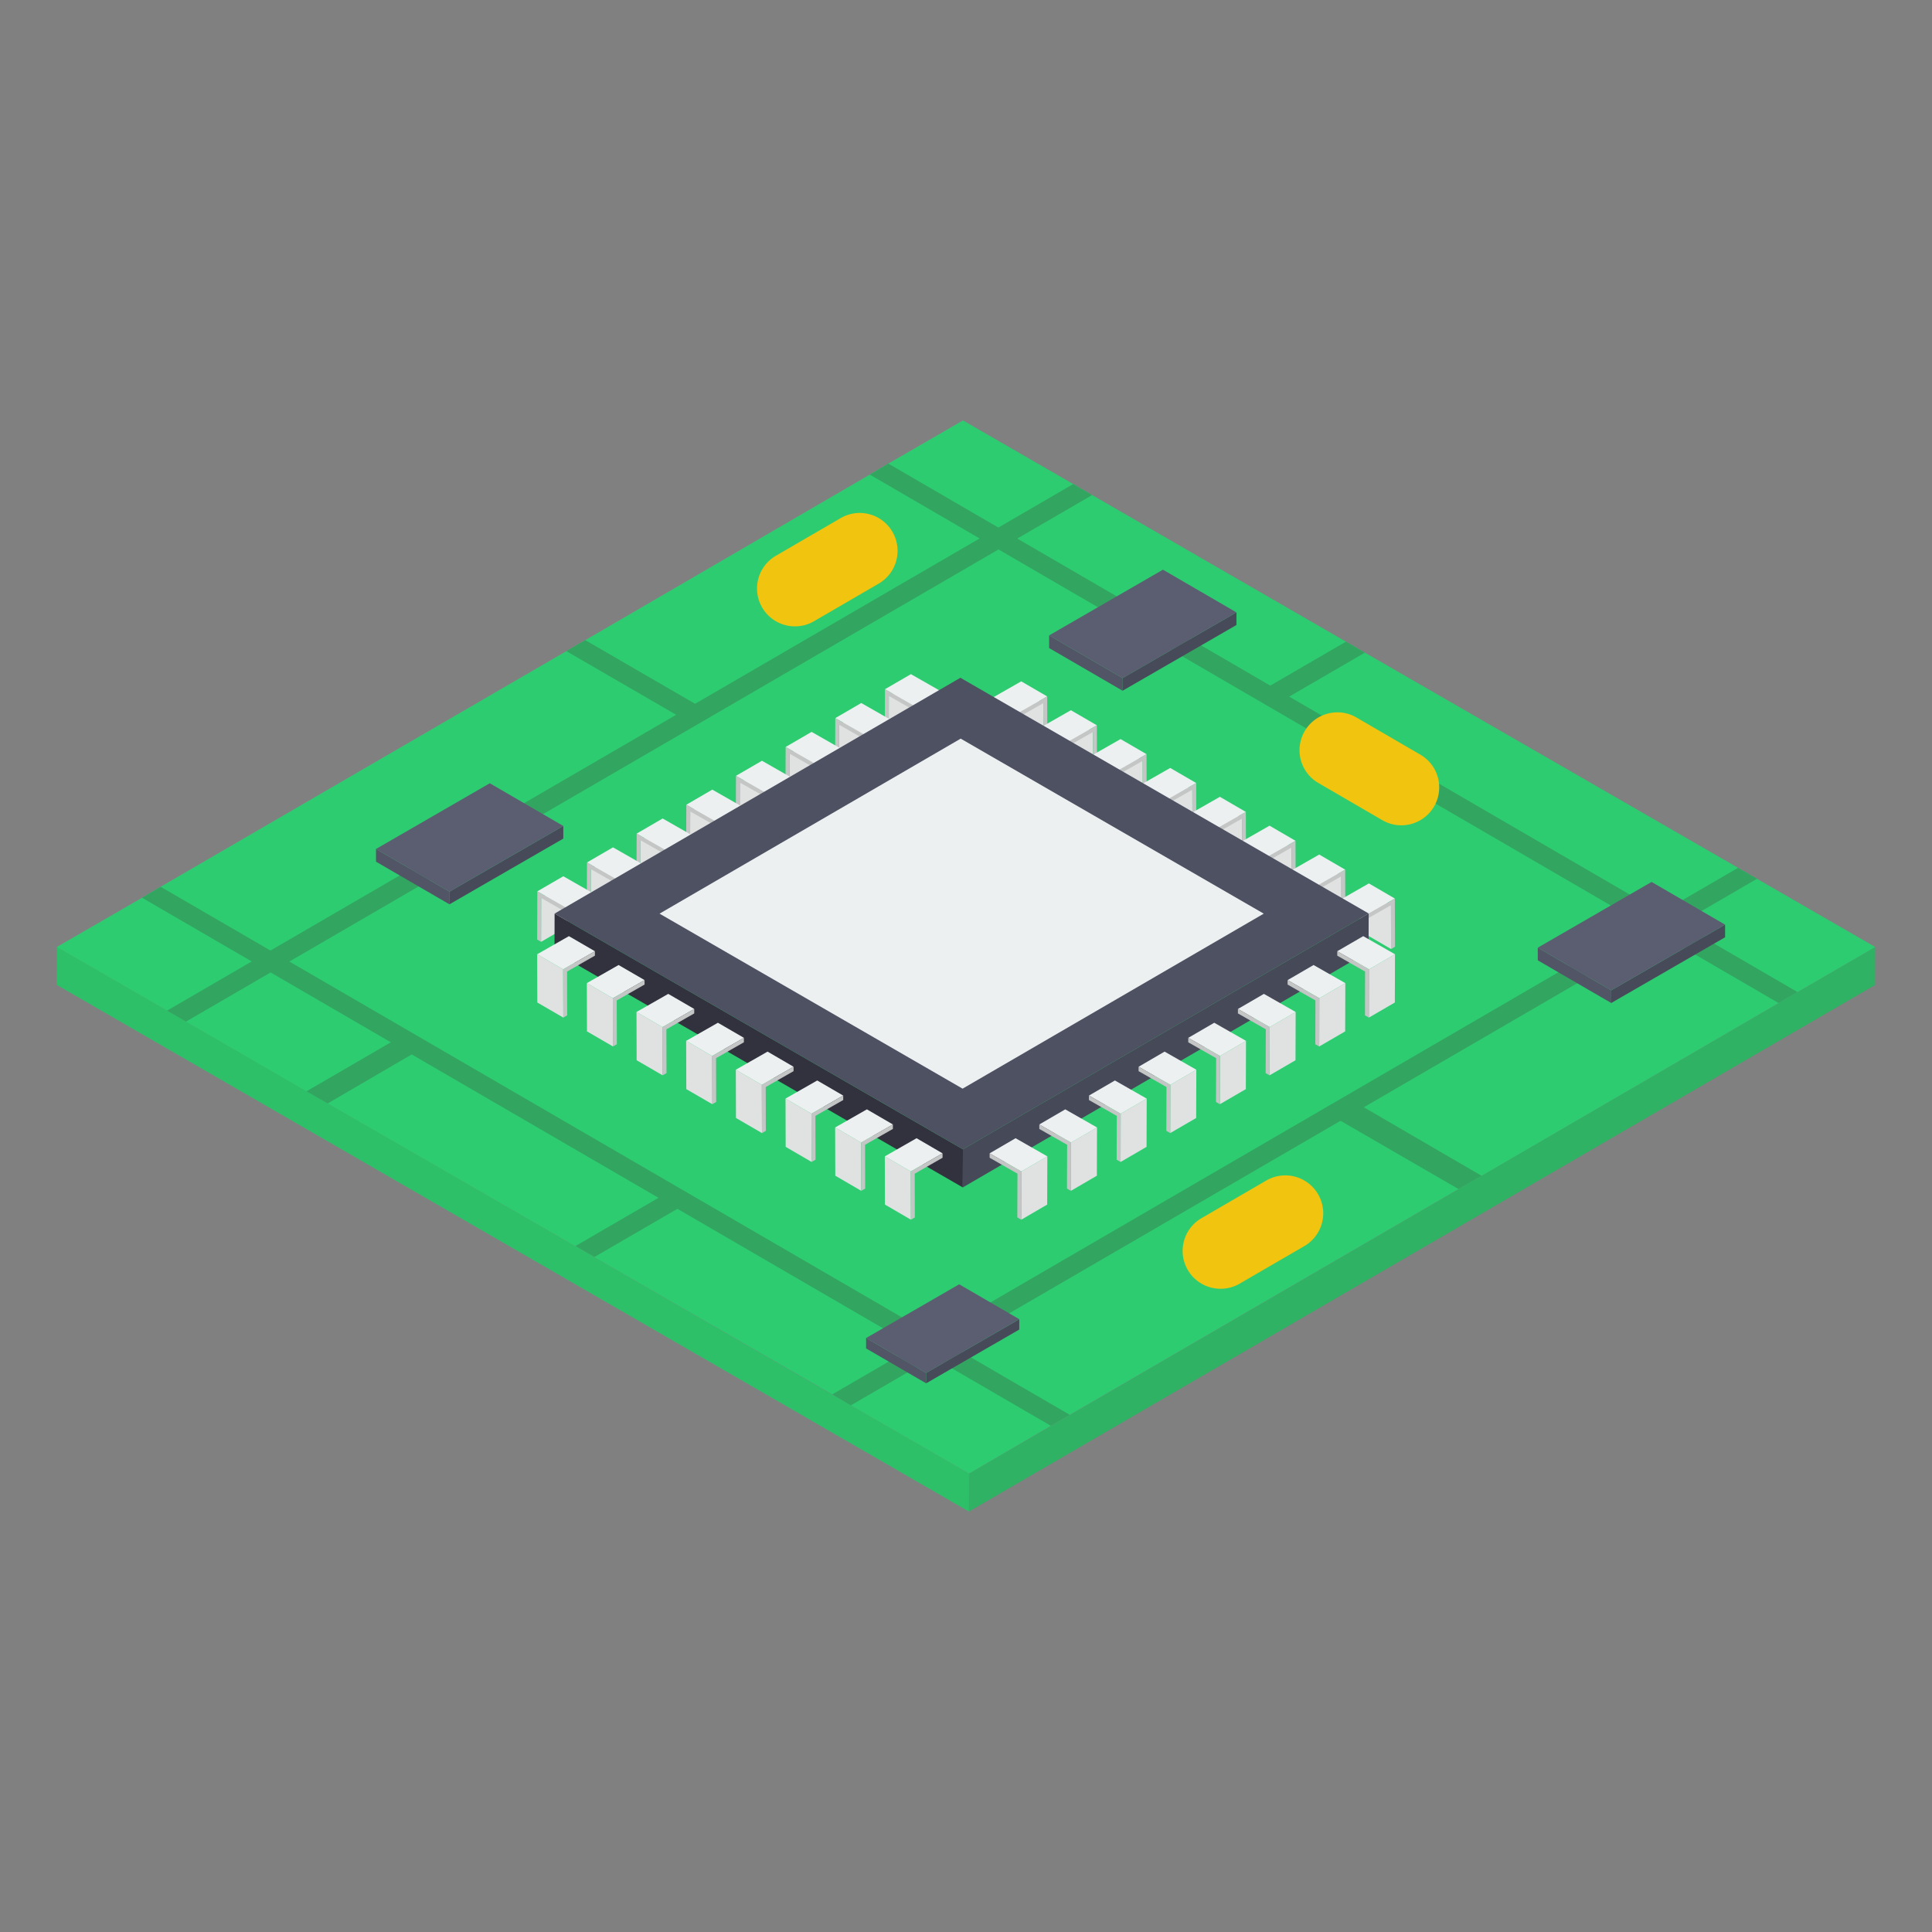 <svg xmlns="http://www.w3.org/2000/svg" version="1.1" xmlns:xlink="http://www.w3.org/1999/xlink" width="512"
     height="512" x="0" y="0" viewBox="0 0 51 51" style="enable-background:new 0 0 512 512" xml:space="preserve"
     class=""><rect x="0" y="0" width="51" height="51" fill="#808080" stroke="none"/><g><path fill="#30b265" d="m49.5 24.996-.002 1.005-23.92 13.9.002-1.004z" opacity="1" data-original="#30b265"></path><path
        fill="#2ebf69" d="m25.58 38.897-.002 1.005L1.5 26l.003-1.005z" opacity="1" data-original="#2ebf69"></path><path
        fill="#2ecc71"
        d="m49.5 24.998-2.05 1.19-.5.29-7.84 4.56-.61.35-10.26 5.96-.5.29-2.16 1.26-3.12-1.8-.49-.29-13.32-7.68-.56-.32-3.18-1.84-.5-.29-2.91-1.68 2.25-1.3.49-.29 10.71-6.22.5-.29 7.51-4.37.49-.29 1.97-1.14 2.91 1.68.5.29 6.7 3.87.5.29 9.85 5.68.5.29z"
        opacity="1" data-original="#2ecc71" class=""></path><path fill="#e0e2e2"
                                                                  d="m14.286 23.706.686-.399-.003 1.157-.686.398zM35.983 24.197l-.686-.398v.117l.686.399z"
                                                                  opacity="1" data-original="#e0e2e2" class=""></path><path
        fill="#e0e2e2" d="m35.407 23.134-.685-.399.003 1.156.685.399zM34.672 23.435l-.686-.399v.118l.686.399z"
        opacity="1" data-original="#e0e2e2" class=""></path><path fill="#e0e2e2"
                                                                  d="m34.096 22.372-.685-.399.003 1.156.685.399zM32.785 21.61l-.685-.399.003 1.156.685.399zM31.474 20.847l-.685-.398.003 1.156.686.399zM30.163 20.085l-.685-.398.003 1.156.686.398zM29.428 20.386l-.686-.398v.118l.686.398z"
                                                                  opacity="1" data-original="#e0e2e2" class=""></path><path
        fill="#e0e2e2" d="m28.852 19.323-.685-.398.003 1.156.686.398zM28.117 19.624l-.686-.398v.118l.686.398z"
        opacity="1" data-original="#e0e2e2" class=""></path><path fill="#e0e2e2"
                                                                  d="m27.541 18.561-.685-.398.003 1.156.686.398z"
                                                                  opacity="1" data-original="#e0e2e2" class=""></path><path
        fill="#ecf0f1" d="m27.643 18.384-.685-.398-.838.478.686.398z" opacity="1" data-original="#ecf0f1"
        class=""></path><path fill="#c4c6c6" d="M26.806 18.862v.118l.735-.419.004 1.156.102-.059-.004-1.274z"
                              opacity="1" data-original="#c4c6c6"></path><path fill="#ecf0f1"
                                                                               d="m28.954 19.146-.685-.398-.838.478.686.398z"
                                                                               opacity="1" data-original="#ecf0f1"
                                                                               class=""></path><path fill="#c4c6c6"
                                                                                                     d="M28.117 19.624v.118l.735-.419.004 1.156.102-.059-.004-1.274z"
                                                                                                     opacity="1"
                                                                                                     data-original="#c4c6c6"></path><path
        fill="#ecf0f1" d="m30.265 19.908-.685-.398-.838.478.686.398z" opacity="1" data-original="#ecf0f1"
        class=""></path><path fill="#c4c6c6" d="M29.428 20.386v.118l.735-.419.004 1.156.102-.059-.004-1.274z"
                              opacity="1" data-original="#c4c6c6"></path><path fill="#ecf0f1"
                                                                               d="m31.576 20.67-.685-.398-.838.478.686.399z"
                                                                               opacity="1" data-original="#ecf0f1"
                                                                               class=""></path><path fill="#c4c6c6"
                                                                                                     d="M30.739 21.149v.117l.735-.419.004 1.157.102-.06-.004-1.274z"
                                                                                                     opacity="1"
                                                                                                     data-original="#c4c6c6"></path><path
        fill="#ecf0f1" d="m32.887 21.433-.685-.399-.838.478.686.399z" opacity="1" data-original="#ecf0f1"
        class=""></path><path fill="#c4c6c6" d="M32.05 21.91v.118l.735-.418.003 1.156.103-.06-.004-1.273z" opacity="1"
                              data-original="#c4c6c6"></path><path fill="#ecf0f1"
                                                                   d="m34.198 22.195-.685-.399-.838.478.686.399z"
                                                                   opacity="1" data-original="#ecf0f1" class=""></path><path
        fill="#c4c6c6" d="m33.36 22.673.001.118.735-.42.003 1.157.103-.06-.004-1.273z" opacity="1"
        data-original="#c4c6c6"></path><path fill="#ecf0f1" d="m35.51 22.957-.686-.399-.838.478.686.399z" opacity="1"
                                             data-original="#ecf0f1" class=""></path><path fill="#c4c6c6"
                                                                                           d="M34.672 23.435v.118l.735-.42.003 1.157.103-.06-.004-1.273z"
                                                                                           opacity="1"
                                                                                           data-original="#c4c6c6"></path><path
        fill="#e0e2e2" d="m36.718 23.896-.685-.399.003 1.157.685.398z" opacity="1" data-original="#e0e2e2"
        class=""></path><path fill="#ecf0f1" d="m36.82 23.719-.685-.399-.838.479.686.398z" opacity="1"
                              data-original="#ecf0f1" class=""></path><path fill="#c4c6c6"
                                                                            d="M35.983 24.197v.118l.735-.42.003 1.157.103-.06-.004-1.273z"
                                                                            opacity="1" data-original="#c4c6c6"></path><path
        fill="#e0e2e2"
        d="m33.36 22.673-.685-.399v.118l.686.399zM32.05 21.91l-.686-.398v.118l.686.398zM30.739 21.149l-.686-.399v.118l.686.398z"
        opacity="1" data-original="#e0e2e2" class=""></path><path fill="#31323d"
                                                                  d="m25.419 30.339-.004 1.006-10.778-6.223.003-1.006z"
                                                                  opacity="1" data-original="#31323d"></path><path
        fill="#464957" d="m36.13 24.114-.003 1.006-10.712 6.225.004-1.006z" opacity="1" data-original="#464957"
        class=""></path><path fill="#e0e2e2"
                              d="m26.806 18.862-.686-.398v.118l.686.398zM24.043 30.923l-.686-.398.004 1.273.685.399z"
                              opacity="1" data-original="#e0e2e2" class=""></path><path fill="#ecf0f1"
                                                                                        d="m24.88 30.445-.685-.399-.838.479.686.398z"
                                                                                        opacity="1"
                                                                                        data-original="#ecf0f1"
                                                                                        class=""></path><path
        fill="#c4c6c6" d="m24.043 30.923.003 1.274.103-.06-.003-1.155.735-.42v-.117z" opacity="1"
        data-original="#c4c6c6"></path><path fill="#e0e2e2" d="m22.732 30.16-.686-.398.004 1.274.685.399z" opacity="1"
                                             data-original="#e0e2e2" class=""></path><path fill="#ecf0f1"
                                                                                           d="m23.57 29.683-.686-.399-.838.478.686.399z"
                                                                                           opacity="1"
                                                                                           data-original="#ecf0f1"
                                                                                           class=""></path><path
        fill="#c4c6c6" d="m22.732 30.16.003 1.275.103-.06-.003-1.156.735-.418v-.118z" opacity="1"
        data-original="#c4c6c6"></path><path fill="#e0e2e2" d="M21.42 29.399 20.736 29l.004 1.274.685.399z" opacity="1"
                                             data-original="#e0e2e2" class=""></path><path fill="#ecf0f1"
                                                                                           d="m22.258 28.92-.685-.398-.838.478.686.399z"
                                                                                           opacity="1"
                                                                                           data-original="#ecf0f1"
                                                                                           class=""></path><path
        fill="#c4c6c6" d="m21.42 29.399.004 1.274.103-.06-.003-1.156.735-.419v-.117z" opacity="1"
        data-original="#c4c6c6"></path><path fill="#e0e2e2" d="m20.11 28.637-.686-.399.004 1.274.686.398z" opacity="1"
                                             data-original="#e0e2e2" class=""></path><path fill="#ecf0f1"
                                                                                           d="m20.947 28.159-.685-.399-.838.478.686.399z"
                                                                                           opacity="1"
                                                                                           data-original="#ecf0f1"
                                                                                           class=""></path><path
        fill="#c4c6c6" d="m20.11 28.637.004 1.273.102-.059-.003-1.156.735-.419v-.117z" opacity="1"
        data-original="#c4c6c6"></path><path fill="#e0e2e2" d="m18.799 27.875-.686-.399.004 1.274.686.398z" opacity="1"
                                             data-original="#e0e2e2" class=""></path><path fill="#ecf0f1"
                                                                                           d="m19.637 27.396-.686-.398-.838.478.686.399z"
                                                                                           opacity="1"
                                                                                           data-original="#ecf0f1"
                                                                                           class=""></path><path
        fill="#c4c6c6" d="m18.799 27.875.004 1.273.102-.059-.003-1.156.735-.419v-.118z" opacity="1"
        data-original="#c4c6c6"></path><path fill="#e0e2e2" d="m17.488 27.112-.686-.398.004 1.274.686.398z" opacity="1"
                                             data-original="#e0e2e2" class=""></path><path fill="#ecf0f1"
                                                                                           d="m18.326 26.634-.686-.398-.838.478.686.398z"
                                                                                           opacity="1"
                                                                                           data-original="#ecf0f1"
                                                                                           class=""></path><path
        fill="#c4c6c6" d="m17.488 27.112.004 1.274.102-.059-.003-1.156.735-.419v-.118z" opacity="1"
        data-original="#c4c6c6"></path><path fill="#e0e2e2" d="m16.177 26.35-.686-.398.004 1.274.686.398z" opacity="1"
                                             data-original="#e0e2e2" class=""></path><path fill="#ecf0f1"
                                                                                           d="m17.015 25.872-.686-.398-.838.478.686.398z"
                                                                                           opacity="1"
                                                                                           data-original="#ecf0f1"
                                                                                           class=""></path><path
        fill="#c4c6c6" d="m16.177 26.35.004 1.274.102-.059-.003-1.156.735-.419v-.118z" opacity="1"
        data-original="#c4c6c6"></path><path fill="#e0e2e2" d="m14.866 25.588-.686-.398.004 1.274.686.398z" opacity="1"
                                             data-original="#e0e2e2" class=""></path><path fill="#ecf0f1"
                                                                                           d="m15.704 25.11-.686-.398-.838.478.686.398z"
                                                                                           opacity="1"
                                                                                           data-original="#ecf0f1"
                                                                                           class=""></path><path
        fill="#c4c6c6" d="m14.866 25.588.004 1.274.102-.06-.003-1.155.735-.42v-.117z" opacity="1"
        data-original="#c4c6c6"></path><path fill="#e0e2e2" d="m15.022 24.007.685-.398v.117l-.686.399z" opacity="1"
                                             data-original="#e0e2e2" class=""></path><path fill="#e0e2e2"
                                                                                           d="m15.597 22.944.686-.399-.004 1.156-.685.399zM16.333 23.245l.685-.399v.118l-.686.399z"
                                                                                           opacity="1"
                                                                                           data-original="#e0e2e2"
                                                                                           class=""></path><path
        fill="#e0e2e2" d="m16.908 22.182.686-.399-.004 1.156-.685.399zM17.644 22.483l.685-.399v.118l-.686.399z"
        opacity="1" data-original="#e0e2e2" class=""></path><path fill="#e0e2e2"
                                                                  d="m18.22 21.42.685-.399-.004 1.156-.685.399zM18.955 21.72l.685-.398v.118l-.686.398z"
                                                                  opacity="1" data-original="#e0e2e2" class=""></path><path
        fill="#e0e2e2" d="m19.53 20.657.686-.398-.004 1.156-.685.399zM20.266 20.959l.685-.399v.118l-.686.398z"
        opacity="1" data-original="#e0e2e2" class=""></path><path fill="#e0e2e2"
                                                                  d="m20.841 19.895.686-.398-.004 1.156-.685.398zM21.576 20.196l.686-.398v.118l-.686.398z"
                                                                  opacity="1" data-original="#e0e2e2" class=""></path><path
        fill="#e0e2e2" d="m22.152 19.133.686-.398-.004 1.156-.685.398zM22.887 19.434l.686-.398v.118l-.686.398z"
        opacity="1" data-original="#e0e2e2" class=""></path><path fill="#e0e2e2"
                                                                  d="m23.463 18.371.686-.398-.004 1.156-.685.398zM24.198 18.672l.686-.398v.118l-.686.398z"
                                                                  opacity="1" data-original="#e0e2e2" class=""></path><path
        fill="#ecf0f1" d="m23.36 18.194.686-.398.838.478-.686.398z" opacity="1" data-original="#ecf0f1" class=""></path><path
        fill="#c4c6c6" d="M24.198 18.672v.118l-.735-.419-.003 1.156-.103-.059.004-1.274z" opacity="1"
        data-original="#c4c6c6"></path><path fill="#ecf0f1" d="m22.05 18.956.685-.398.838.478-.686.398z" opacity="1"
                                             data-original="#ecf0f1" class=""></path><path fill="#c4c6c6"
                                                                                           d="M22.887 19.434v.118l-.735-.419-.003 1.156-.103-.059.004-1.274z"
                                                                                           opacity="1"
                                                                                           data-original="#c4c6c6"></path><path
        fill="#ecf0f1" d="m20.739 19.718.685-.398.838.478-.686.398z" opacity="1" data-original="#ecf0f1"
        class=""></path><path fill="#c4c6c6" d="M21.576 20.196v.118l-.735-.419-.003 1.156-.103-.059.004-1.274z"
                              opacity="1" data-original="#c4c6c6"></path><path fill="#ecf0f1"
                                                                               d="m19.428 20.48.686-.398.837.478-.685.399z"
                                                                               opacity="1" data-original="#ecf0f1"
                                                                               class=""></path><path fill="#c4c6c6"
                                                                                                     d="M20.266 20.959v.117l-.736-.419-.003 1.157-.103-.06.004-1.274z"
                                                                                                     opacity="1"
                                                                                                     data-original="#c4c6c6"></path><path
        fill="#ecf0f1" d="m18.117 21.243.686-.399.837.478-.685.399z" opacity="1" data-original="#ecf0f1"
        class=""></path><path fill="#c4c6c6" d="M18.955 21.72v.118l-.736-.418-.003 1.156-.103-.06.004-1.273z"
                              opacity="1" data-original="#c4c6c6"></path><path fill="#ecf0f1"
                                                                               d="m16.806 22.005.686-.399.837.478-.685.399z"
                                                                               opacity="1" data-original="#ecf0f1"
                                                                               class=""></path><path fill="#c4c6c6"
                                                                                                     d="M17.644 22.483v.118l-.736-.42-.003 1.157-.103-.06.004-1.273z"
                                                                                                     opacity="1"
                                                                                                     data-original="#c4c6c6"></path><path
        fill="#ecf0f1" d="m15.495 22.767.686-.399.837.478-.685.399z" opacity="1" data-original="#ecf0f1"
        class=""></path><path fill="#c4c6c6" d="M16.333 23.245v.118l-.736-.42-.003 1.157-.103-.06.004-1.273z"
                              opacity="1" data-original="#c4c6c6"></path><path fill="#ecf0f1"
                                                                               d="m14.184 23.529.686-.398.837.478-.685.398z"
                                                                               opacity="1" data-original="#ecf0f1"
                                                                               class=""></path><path fill="#c4c6c6"
                                                                                                     d="M15.022 24.007v.118l-.736-.42-.003 1.157-.103-.06.004-1.273z"
                                                                                                     opacity="1"
                                                                                                     data-original="#c4c6c6"></path><path
        fill="#e0e2e2" d="m26.961 30.923.686-.398-.004 1.273-.685.399z" opacity="1" data-original="#e0e2e2"
        class=""></path><path fill="#ecf0f1" d="m26.124 30.445.685-.399.838.479-.686.398z" opacity="1"
                              data-original="#ecf0f1" class=""></path><path fill="#c4c6c6"
                                                                            d="m26.961 30.923-.003 1.274-.103-.06.004-1.155-.735-.42v-.117z"
                                                                            opacity="1" data-original="#c4c6c6"></path><path
        fill="#e0e2e2" d="m28.272 30.16.686-.398-.004 1.274-.685.399z" opacity="1" data-original="#e0e2e2"
        class=""></path><path fill="#ecf0f1" d="m27.435 29.683.685-.399.838.478-.686.399z" opacity="1"
                              data-original="#ecf0f1" class=""></path><path fill="#c4c6c6"
                                                                            d="m28.272 30.16-.003 1.275-.103-.06.004-1.156-.735-.418v-.118z"
                                                                            opacity="1" data-original="#c4c6c6"></path><path
        fill="#e0e2e2" d="M29.583 29.399 30.27 29l-.004 1.274-.685.399z" opacity="1" data-original="#e0e2e2"
        class=""></path><path fill="#ecf0f1" d="m28.746 28.92.685-.398.838.478-.686.399z" opacity="1"
                              data-original="#ecf0f1" class=""></path><path fill="#c4c6c6"
                                                                            d="m29.583 29.399-.003 1.274-.103-.06.004-1.156-.736-.419v-.117z"
                                                                            opacity="1" data-original="#c4c6c6"></path><path
        fill="#e0e2e2" d="m30.894 28.637.686-.399-.004 1.274-.685.398z" opacity="1" data-original="#e0e2e2"
        class=""></path><path fill="#ecf0f1" d="m30.057 28.159.685-.399.838.478-.686.399z" opacity="1"
                              data-original="#ecf0f1" class=""></path><path fill="#c4c6c6"
                                                                            d="m30.894 28.637-.003 1.273-.103-.059.004-1.156-.736-.419v-.117z"
                                                                            opacity="1" data-original="#c4c6c6"></path><path
        fill="#e0e2e2" d="m32.205 27.875.686-.399-.004 1.274-.685.398z" opacity="1" data-original="#e0e2e2"
        class=""></path><path fill="#ecf0f1" d="m31.368 27.396.685-.398.838.478-.686.399z" opacity="1"
                              data-original="#ecf0f1" class=""></path><path fill="#c4c6c6"
                                                                            d="m32.205 27.875-.003 1.273-.103-.059.004-1.156-.736-.419v-.118z"
                                                                            opacity="1" data-original="#c4c6c6"></path><path
        fill="#e0e2e2" d="m33.516 27.112.686-.398-.004 1.274-.685.398z" opacity="1" data-original="#e0e2e2"
        class=""></path><path fill="#ecf0f1" d="m32.679 26.634.685-.398.838.478-.686.398z" opacity="1"
                              data-original="#ecf0f1" class=""></path><path fill="#c4c6c6"
                                                                            d="m33.516 27.112-.003 1.274-.103-.059.004-1.156-.736-.419v-.118z"
                                                                            opacity="1" data-original="#c4c6c6"></path><path
        fill="#e0e2e2" d="m34.827 26.35.686-.398-.004 1.274-.685.398z" opacity="1" data-original="#e0e2e2"
        class=""></path><path fill="#ecf0f1" d="m33.99 25.872.685-.398.838.478-.686.398z" opacity="1"
                              data-original="#ecf0f1" class=""></path><path fill="#c4c6c6"
                                                                            d="m34.827 26.35-.003 1.274-.103-.059.003-1.156-.735-.419v-.118z"
                                                                            opacity="1" data-original="#c4c6c6"></path><path
        fill="#e0e2e2" d="m36.138 25.588.686-.398-.004 1.274-.685.398z" opacity="1" data-original="#e0e2e2"
        class=""></path><path fill="#ecf0f1" d="m35.3 25.11.686-.398.838.478-.686.398z" opacity="1"
                              data-original="#ecf0f1" class=""></path><path fill="#c4c6c6"
                                                                            d="m36.138 25.588-.003 1.274-.103-.06.003-1.155-.735-.42v-.117z"
                                                                            opacity="1" data-original="#c4c6c6"></path><path
        fill="#4e5161" d="M36.13 24.114 25.42 30.339 14.64 24.116l10.712-6.225z" opacity="1" data-original="#4e5161"
        class=""></path><path fill="#ecf0f1" d="m33.36 24.118-7.95 4.62-8-4.62 7.95-4.62z" opacity="1"
                              data-original="#ecf0f1" class=""></path><path fill="#32a560"
                                                                            d="m46.38 23.198-23.92 13.9-.49-.29 23.91-13.9z"
                                                                            opacity="1" data-original="#32a560"
                                                                            class=""></path><path fill="#32a560"
                                                                                                  d="m28.24 37.348-.5.29-23.99-13.94.49-.29zM47.45 26.188l-.5.29-23.99-13.95.49-.29z"
                                                                                                  opacity="1"
                                                                                                  data-original="#32a560"
                                                                                                  class=""></path><path
        fill="#32a560"
        d="m28.83 13.068-23.92 13.9-.5-.29 23.92-13.9zM36.03 17.228l-2.29 1.33-.5-.29 2.29-1.33zM17.981 31.852l-2.29 1.33-.5-.29 2.29-1.33z"
        opacity="1" data-original="#32a560" class=""></path><path fill="#32a560"
                                                                  d="m18.4 18.608-.5.29-2.95-1.71.5-.29zM39.11 31.038l-.61.35-3.23-1.87.61-.36zM11.05 27.728l-2.4 1.4-.56-.32 2.41-1.4z"
                                                                  opacity="1" data-original="#32a560" class=""></path><path
        fill="#525566" d="M40.593 25.016v.334l1.94 1.127-.001-.334z" opacity="1" data-original="#525566"></path><path
        fill="#474b59" d="M42.532 26.143v.334l3.006-1.735v-.334z" opacity="1" data-original="#474b59" class=""></path><path
        fill="#5b5e71" d="m40.593 25.016 1.939 1.127 3.005-1.735-1.939-1.127z" opacity="1"
        data-original="#5b5e71"></path><path fill="#525566" d="M27.694 16.773v.334l1.94 1.127V17.9z" opacity="1"
                                             data-original="#525566"></path><path fill="#474b59"
                                                                                  d="M29.633 17.9v.334l3.006-1.735v-.334z"
                                                                                  opacity="1" data-original="#474b59"
                                                                                  class=""></path><path fill="#5b5e71"
                                                                                                        d="m27.694 16.773 1.94 1.127 3.004-1.735-1.939-1.127z"
                                                                                                        opacity="1"
                                                                                                        data-original="#5b5e71"></path><path
        fill="#525566" d="M22.862 35.321v.274l1.586.921v-.273z" opacity="1" data-original="#525566"></path><path
        fill="#474b59" d="M24.448 36.243v.273l2.458-1.419v-.273z" opacity="1" data-original="#474b59" class=""></path><path
        fill="#5b5e71" d="m22.862 35.321 1.586.922 2.458-1.42-1.586-.921z" opacity="1" data-original="#5b5e71"></path><path
        fill="#525566" d="M9.925 22.411v.335l1.94 1.126-.001-.334z" opacity="1" data-original="#525566"></path><path
        fill="#474b59" d="M11.864 23.538v.334l3.006-1.735v-.334z" opacity="1" data-original="#474b59" class=""></path><path
        fill="#5b5e71" d="m9.925 22.411 1.939 1.127 3.005-1.735-1.94-1.127z" opacity="1" data-original="#5b5e71"></path><path
        fill="#f1c40f"
        d="M32.222 34.02a.999.999 0 0 1-.504-1.864l1.708-.993a1 1 0 1 1 1.006 1.73l-1.708.992a.997.997 0 0 1-.502.135zM36.99 21.786a.992.992 0 0 1-.501-.136l-1.707-.993a1 1 0 0 1 1.006-1.728l1.707.993a1 1 0 0 1-.504 1.864zM20.987 16.534a.999.999 0 0 1-.504-1.864l1.708-.993a.998.998 0 0 1 1.367.362.999.999 0 0 1-.361 1.366l-1.708.993a.992.992 0 0 1-.502.136z"
        opacity="1" data-original="#f1c40f"></path></g></svg>